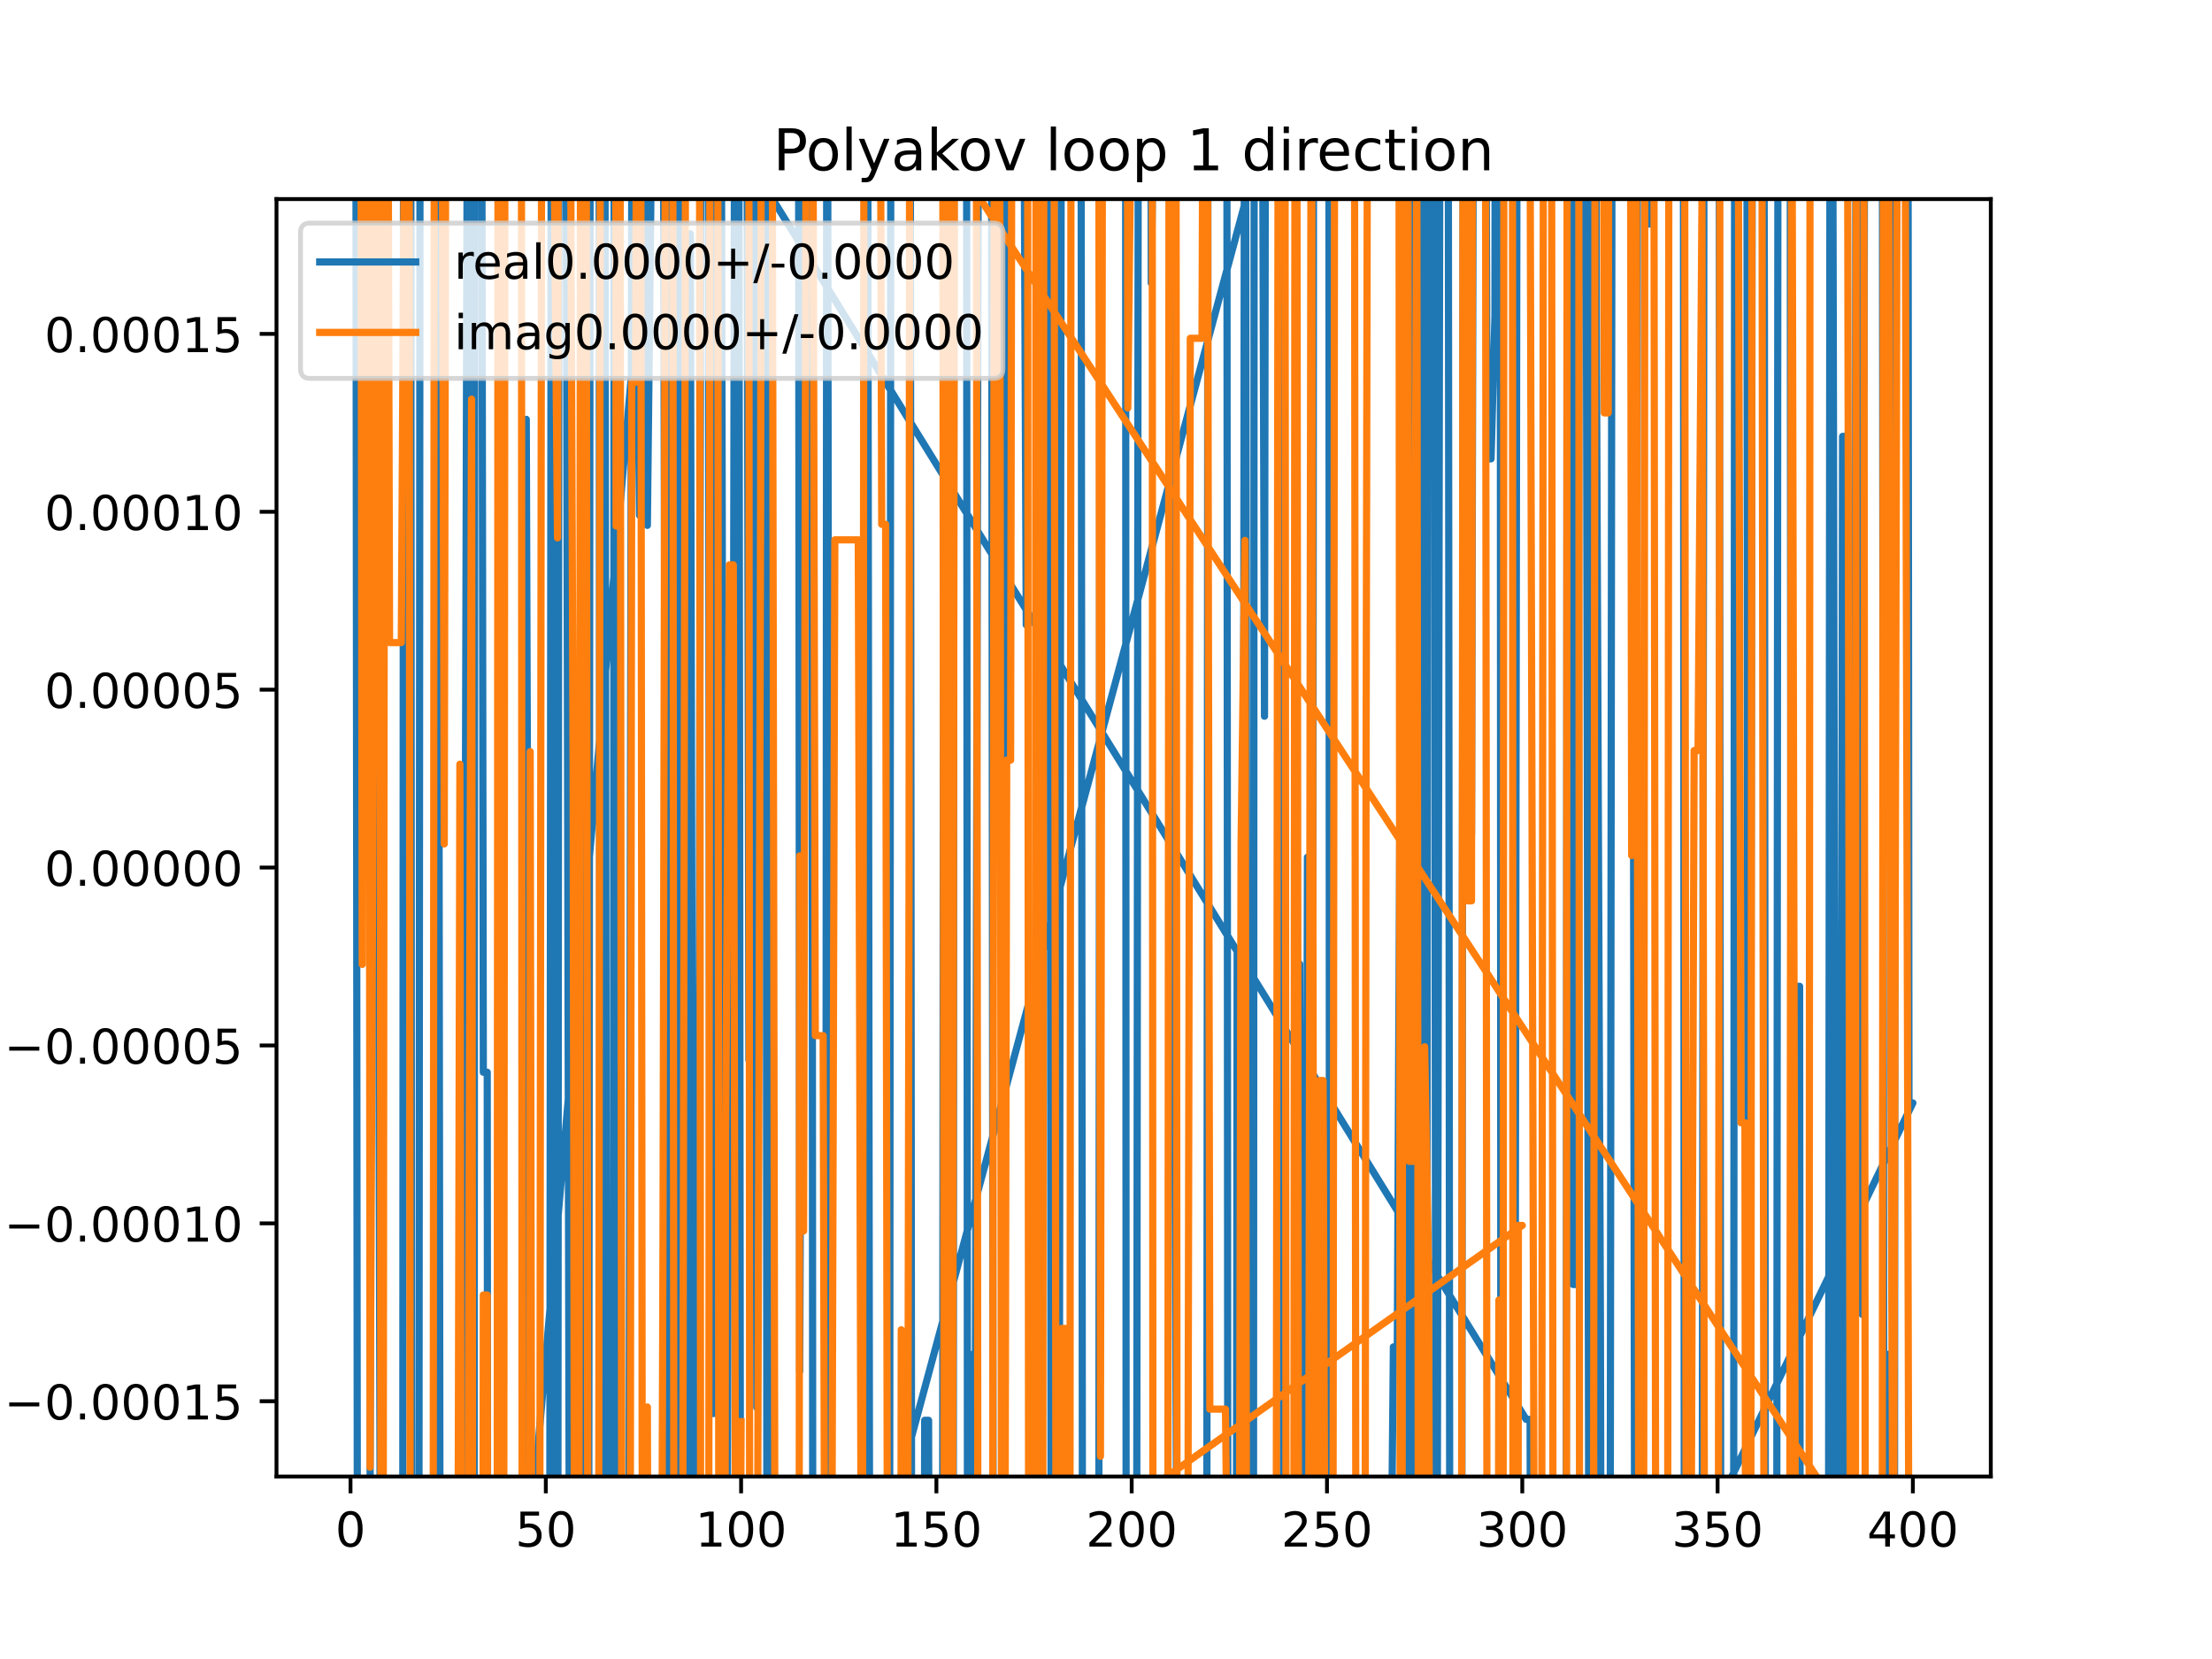 <?xml version="1.0" encoding="utf-8" standalone="no"?>
<!DOCTYPE svg PUBLIC "-//W3C//DTD SVG 1.1//EN"
  "http://www.w3.org/Graphics/SVG/1.1/DTD/svg11.dtd">
<!-- Created with matplotlib (https://matplotlib.org/) -->
<svg height="345.6pt" version="1.1" viewBox="0 0 460.8 345.6" width="460.8pt" xmlns="http://www.w3.org/2000/svg" xmlns:xlink="http://www.w3.org/1999/xlink">
 <defs>
  <style type="text/css">
*{stroke-linecap:butt;stroke-linejoin:round;}
  </style>
 </defs>
 <g id="figure_1">
  <g id="patch_1">
   <path d="M 0 345.6 
L 460.8 345.6 
L 460.8 0 
L 0 0 
z
" style="fill:#ffffff;"/>
  </g>
  <g id="axes_1">
   <g id="patch_2">
    <path d="M 57.6 307.584 
L 414.72 307.584 
L 414.72 41.472 
L 57.6 41.472 
z
" style="fill:#ffffff;"/>
   </g>
   <g id="matplotlib.axis_1">
    <g id="xtick_1">
     <g id="line2d_1">
      <defs>
       <path d="M 0 0 
L 0 3.5 
" id="m3df0e4774a" style="stroke:#000000;stroke-width:0.8;"/>
      </defs>
      <g>
       <use style="stroke:#000000;stroke-width:0.8;" x="73.019" xlink:href="#m3df0e4774a" y="307.584"/>
      </g>
     </g>
     <g id="text_1">
      <!-- 0 -->
      <defs>
       <path d="M 31.781 66.406 
Q 24.172 66.406 20.328 58.906 
Q 16.5 51.422 16.5 36.375 
Q 16.5 21.391 20.328 13.891 
Q 24.172 6.391 31.781 6.391 
Q 39.453 6.391 43.281 13.891 
Q 47.125 21.391 47.125 36.375 
Q 47.125 51.422 43.281 58.906 
Q 39.453 66.406 31.781 66.406 
z
M 31.781 74.219 
Q 44.047 74.219 50.516 64.516 
Q 56.984 54.828 56.984 36.375 
Q 56.984 17.969 50.516 8.266 
Q 44.047 -1.422 31.781 -1.422 
Q 19.531 -1.422 13.062 8.266 
Q 6.594 17.969 6.594 36.375 
Q 6.594 54.828 13.062 64.516 
Q 19.531 74.219 31.781 74.219 
z
" id="DejaVuSans-48"/>
      </defs>
      <g transform="translate(69.838 322.182)scale(0.1 -0.1)">
       <use xlink:href="#DejaVuSans-48"/>
      </g>
     </g>
    </g>
    <g id="xtick_2">
     <g id="line2d_2">
      <g>
       <use style="stroke:#000000;stroke-width:0.8;" x="113.703" xlink:href="#m3df0e4774a" y="307.584"/>
      </g>
     </g>
     <g id="text_2">
      <!-- 50 -->
      <defs>
       <path d="M 10.797 72.906 
L 49.516 72.906 
L 49.516 64.594 
L 19.828 64.594 
L 19.828 46.734 
Q 21.969 47.469 24.109 47.828 
Q 26.266 48.188 28.422 48.188 
Q 40.625 48.188 47.75 41.5 
Q 54.891 34.812 54.891 23.391 
Q 54.891 11.625 47.562 5.094 
Q 40.234 -1.422 26.906 -1.422 
Q 22.312 -1.422 17.547 -0.641 
Q 12.797 0.141 7.719 1.703 
L 7.719 11.625 
Q 12.109 9.234 16.797 8.062 
Q 21.484 6.891 26.703 6.891 
Q 35.156 6.891 40.078 11.328 
Q 45.016 15.766 45.016 23.391 
Q 45.016 31 40.078 35.438 
Q 35.156 39.891 26.703 39.891 
Q 22.75 39.891 18.812 39.016 
Q 14.891 38.141 10.797 36.281 
z
" id="DejaVuSans-53"/>
      </defs>
      <g transform="translate(107.34 322.182)scale(0.1 -0.1)">
       <use xlink:href="#DejaVuSans-53"/>
       <use x="63.623" xlink:href="#DejaVuSans-48"/>
      </g>
     </g>
    </g>
    <g id="xtick_3">
     <g id="line2d_3">
      <g>
       <use style="stroke:#000000;stroke-width:0.8;" x="154.386" xlink:href="#m3df0e4774a" y="307.584"/>
      </g>
     </g>
     <g id="text_3">
      <!-- 100 -->
      <defs>
       <path d="M 12.406 8.297 
L 28.516 8.297 
L 28.516 63.922 
L 10.984 60.406 
L 10.984 69.391 
L 28.422 72.906 
L 38.281 72.906 
L 38.281 8.297 
L 54.391 8.297 
L 54.391 0 
L 12.406 0 
z
" id="DejaVuSans-49"/>
      </defs>
      <g transform="translate(144.842 322.182)scale(0.1 -0.1)">
       <use xlink:href="#DejaVuSans-49"/>
       <use x="63.623" xlink:href="#DejaVuSans-48"/>
       <use x="127.246" xlink:href="#DejaVuSans-48"/>
      </g>
     </g>
    </g>
    <g id="xtick_4">
     <g id="line2d_4">
      <g>
       <use style="stroke:#000000;stroke-width:0.8;" x="195.07" xlink:href="#m3df0e4774a" y="307.584"/>
      </g>
     </g>
     <g id="text_4">
      <!-- 150 -->
      <g transform="translate(185.526 322.182)scale(0.1 -0.1)">
       <use xlink:href="#DejaVuSans-49"/>
       <use x="63.623" xlink:href="#DejaVuSans-53"/>
       <use x="127.246" xlink:href="#DejaVuSans-48"/>
      </g>
     </g>
    </g>
    <g id="xtick_5">
     <g id="line2d_5">
      <g>
       <use style="stroke:#000000;stroke-width:0.8;" x="235.753" xlink:href="#m3df0e4774a" y="307.584"/>
      </g>
     </g>
     <g id="text_5">
      <!-- 200 -->
      <defs>
       <path d="M 19.188 8.297 
L 53.609 8.297 
L 53.609 0 
L 7.328 0 
L 7.328 8.297 
Q 12.938 14.109 22.625 23.891 
Q 32.328 33.688 34.812 36.531 
Q 39.547 41.844 41.422 45.531 
Q 43.312 49.219 43.312 52.781 
Q 43.312 58.594 39.234 62.25 
Q 35.156 65.922 28.609 65.922 
Q 23.969 65.922 18.812 64.312 
Q 13.672 62.703 7.812 59.422 
L 7.812 69.391 
Q 13.766 71.781 18.938 73 
Q 24.125 74.219 28.422 74.219 
Q 39.75 74.219 46.484 68.547 
Q 53.219 62.891 53.219 53.422 
Q 53.219 48.922 51.531 44.891 
Q 49.859 40.875 45.406 35.406 
Q 44.188 33.984 37.641 27.219 
Q 31.109 20.453 19.188 8.297 
z
" id="DejaVuSans-50"/>
      </defs>
      <g transform="translate(226.209 322.182)scale(0.1 -0.1)">
       <use xlink:href="#DejaVuSans-50"/>
       <use x="63.623" xlink:href="#DejaVuSans-48"/>
       <use x="127.246" xlink:href="#DejaVuSans-48"/>
      </g>
     </g>
    </g>
    <g id="xtick_6">
     <g id="line2d_6">
      <g>
       <use style="stroke:#000000;stroke-width:0.8;" x="276.437" xlink:href="#m3df0e4774a" y="307.584"/>
      </g>
     </g>
     <g id="text_6">
      <!-- 250 -->
      <g transform="translate(266.893 322.182)scale(0.1 -0.1)">
       <use xlink:href="#DejaVuSans-50"/>
       <use x="63.623" xlink:href="#DejaVuSans-53"/>
       <use x="127.246" xlink:href="#DejaVuSans-48"/>
      </g>
     </g>
    </g>
    <g id="xtick_7">
     <g id="line2d_7">
      <g>
       <use style="stroke:#000000;stroke-width:0.8;" x="317.12" xlink:href="#m3df0e4774a" y="307.584"/>
      </g>
     </g>
     <g id="text_7">
      <!-- 300 -->
      <defs>
       <path d="M 40.578 39.312 
Q 47.656 37.797 51.625 33 
Q 55.609 28.219 55.609 21.188 
Q 55.609 10.406 48.188 4.484 
Q 40.766 -1.422 27.094 -1.422 
Q 22.516 -1.422 17.656 -0.516 
Q 12.797 0.391 7.625 2.203 
L 7.625 11.719 
Q 11.719 9.328 16.594 8.109 
Q 21.484 6.891 26.812 6.891 
Q 36.078 6.891 40.938 10.547 
Q 45.797 14.203 45.797 21.188 
Q 45.797 27.641 41.281 31.266 
Q 36.766 34.906 28.719 34.906 
L 20.219 34.906 
L 20.219 43.016 
L 29.109 43.016 
Q 36.375 43.016 40.234 45.922 
Q 44.094 48.828 44.094 54.297 
Q 44.094 59.906 40.109 62.906 
Q 36.141 65.922 28.719 65.922 
Q 24.656 65.922 20.016 65.031 
Q 15.375 64.156 9.812 62.312 
L 9.812 71.094 
Q 15.438 72.656 20.344 73.438 
Q 25.25 74.219 29.594 74.219 
Q 40.828 74.219 47.359 69.109 
Q 53.906 64.016 53.906 55.328 
Q 53.906 49.266 50.438 45.094 
Q 46.969 40.922 40.578 39.312 
z
" id="DejaVuSans-51"/>
      </defs>
      <g transform="translate(307.576 322.182)scale(0.1 -0.1)">
       <use xlink:href="#DejaVuSans-51"/>
       <use x="63.623" xlink:href="#DejaVuSans-48"/>
       <use x="127.246" xlink:href="#DejaVuSans-48"/>
      </g>
     </g>
    </g>
    <g id="xtick_8">
     <g id="line2d_8">
      <g>
       <use style="stroke:#000000;stroke-width:0.8;" x="357.804" xlink:href="#m3df0e4774a" y="307.584"/>
      </g>
     </g>
     <g id="text_8">
      <!-- 350 -->
      <g transform="translate(348.26 322.182)scale(0.1 -0.1)">
       <use xlink:href="#DejaVuSans-51"/>
       <use x="63.623" xlink:href="#DejaVuSans-53"/>
       <use x="127.246" xlink:href="#DejaVuSans-48"/>
      </g>
     </g>
    </g>
    <g id="xtick_9">
     <g id="line2d_9">
      <g>
       <use style="stroke:#000000;stroke-width:0.8;" x="398.487" xlink:href="#m3df0e4774a" y="307.584"/>
      </g>
     </g>
     <g id="text_9">
      <!-- 400 -->
      <defs>
       <path d="M 37.797 64.312 
L 12.891 25.391 
L 37.797 25.391 
z
M 35.203 72.906 
L 47.609 72.906 
L 47.609 25.391 
L 58.016 25.391 
L 58.016 17.188 
L 47.609 17.188 
L 47.609 0 
L 37.797 0 
L 37.797 17.188 
L 4.891 17.188 
L 4.891 26.703 
z
" id="DejaVuSans-52"/>
      </defs>
      <g transform="translate(388.944 322.182)scale(0.1 -0.1)">
       <use xlink:href="#DejaVuSans-52"/>
       <use x="63.623" xlink:href="#DejaVuSans-48"/>
       <use x="127.246" xlink:href="#DejaVuSans-48"/>
      </g>
     </g>
    </g>
   </g>
   <g id="matplotlib.axis_2">
    <g id="ytick_1">
     <g id="line2d_10">
      <defs>
       <path d="M 0 0 
L -3.5 0 
" id="m191125cda5" style="stroke:#000000;stroke-width:0.8;"/>
      </defs>
      <g>
       <use style="stroke:#000000;stroke-width:0.8;" x="57.6" xlink:href="#m191125cda5" y="291.902"/>
      </g>
     </g>
     <g id="text_10">
      <!-- −0.00015 -->
      <defs>
       <path d="M 10.594 35.5 
L 73.188 35.5 
L 73.188 27.203 
L 10.594 27.203 
z
" id="DejaVuSans-8722"/>
       <path d="M 10.688 12.406 
L 21 12.406 
L 21 0 
L 10.688 0 
z
" id="DejaVuSans-46"/>
      </defs>
      <g transform="translate(0.867 295.701)scale(0.1 -0.1)">
       <use xlink:href="#DejaVuSans-8722"/>
       <use x="83.789" xlink:href="#DejaVuSans-48"/>
       <use x="147.412" xlink:href="#DejaVuSans-46"/>
       <use x="179.199" xlink:href="#DejaVuSans-48"/>
       <use x="242.822" xlink:href="#DejaVuSans-48"/>
       <use x="306.445" xlink:href="#DejaVuSans-48"/>
       <use x="370.068" xlink:href="#DejaVuSans-49"/>
       <use x="433.691" xlink:href="#DejaVuSans-53"/>
      </g>
     </g>
    </g>
    <g id="ytick_2">
     <g id="line2d_11">
      <g>
       <use style="stroke:#000000;stroke-width:0.8;" x="57.6" xlink:href="#m191125cda5" y="254.845"/>
      </g>
     </g>
     <g id="text_11">
      <!-- −0.00010 -->
      <g transform="translate(0.867 258.644)scale(0.1 -0.1)">
       <use xlink:href="#DejaVuSans-8722"/>
       <use x="83.789" xlink:href="#DejaVuSans-48"/>
       <use x="147.412" xlink:href="#DejaVuSans-46"/>
       <use x="179.199" xlink:href="#DejaVuSans-48"/>
       <use x="242.822" xlink:href="#DejaVuSans-48"/>
       <use x="306.445" xlink:href="#DejaVuSans-48"/>
       <use x="370.068" xlink:href="#DejaVuSans-49"/>
       <use x="433.691" xlink:href="#DejaVuSans-48"/>
      </g>
     </g>
    </g>
    <g id="ytick_3">
     <g id="line2d_12">
      <g>
       <use style="stroke:#000000;stroke-width:0.8;" x="57.6" xlink:href="#m191125cda5" y="217.787"/>
      </g>
     </g>
     <g id="text_12">
      <!-- −0.00005 -->
      <g transform="translate(0.867 221.586)scale(0.1 -0.1)">
       <use xlink:href="#DejaVuSans-8722"/>
       <use x="83.789" xlink:href="#DejaVuSans-48"/>
       <use x="147.412" xlink:href="#DejaVuSans-46"/>
       <use x="179.199" xlink:href="#DejaVuSans-48"/>
       <use x="242.822" xlink:href="#DejaVuSans-48"/>
       <use x="306.445" xlink:href="#DejaVuSans-48"/>
       <use x="370.068" xlink:href="#DejaVuSans-48"/>
       <use x="433.691" xlink:href="#DejaVuSans-53"/>
      </g>
     </g>
    </g>
    <g id="ytick_4">
     <g id="line2d_13">
      <g>
       <use style="stroke:#000000;stroke-width:0.8;" x="57.6" xlink:href="#m191125cda5" y="180.729"/>
      </g>
     </g>
     <g id="text_13">
      <!-- 0.00000 -->
      <g transform="translate(9.247 184.529)scale(0.1 -0.1)">
       <use xlink:href="#DejaVuSans-48"/>
       <use x="63.623" xlink:href="#DejaVuSans-46"/>
       <use x="95.41" xlink:href="#DejaVuSans-48"/>
       <use x="159.033" xlink:href="#DejaVuSans-48"/>
       <use x="222.656" xlink:href="#DejaVuSans-48"/>
       <use x="286.279" xlink:href="#DejaVuSans-48"/>
       <use x="349.902" xlink:href="#DejaVuSans-48"/>
      </g>
     </g>
    </g>
    <g id="ytick_5">
     <g id="line2d_14">
      <g>
       <use style="stroke:#000000;stroke-width:0.8;" x="57.6" xlink:href="#m191125cda5" y="143.672"/>
      </g>
     </g>
     <g id="text_14">
      <!-- 0.00005 -->
      <g transform="translate(9.247 147.471)scale(0.1 -0.1)">
       <use xlink:href="#DejaVuSans-48"/>
       <use x="63.623" xlink:href="#DejaVuSans-46"/>
       <use x="95.41" xlink:href="#DejaVuSans-48"/>
       <use x="159.033" xlink:href="#DejaVuSans-48"/>
       <use x="222.656" xlink:href="#DejaVuSans-48"/>
       <use x="286.279" xlink:href="#DejaVuSans-48"/>
       <use x="349.902" xlink:href="#DejaVuSans-53"/>
      </g>
     </g>
    </g>
    <g id="ytick_6">
     <g id="line2d_15">
      <g>
       <use style="stroke:#000000;stroke-width:0.8;" x="57.6" xlink:href="#m191125cda5" y="106.614"/>
      </g>
     </g>
     <g id="text_15">
      <!-- 0.00010 -->
      <g transform="translate(9.247 110.414)scale(0.1 -0.1)">
       <use xlink:href="#DejaVuSans-48"/>
       <use x="63.623" xlink:href="#DejaVuSans-46"/>
       <use x="95.41" xlink:href="#DejaVuSans-48"/>
       <use x="159.033" xlink:href="#DejaVuSans-48"/>
       <use x="222.656" xlink:href="#DejaVuSans-48"/>
       <use x="286.279" xlink:href="#DejaVuSans-49"/>
       <use x="349.902" xlink:href="#DejaVuSans-48"/>
      </g>
     </g>
    </g>
    <g id="ytick_7">
     <g id="line2d_16">
      <g>
       <use style="stroke:#000000;stroke-width:0.8;" x="57.6" xlink:href="#m191125cda5" y="69.557"/>
      </g>
     </g>
     <g id="text_16">
      <!-- 0.00015 -->
      <g transform="translate(9.247 73.356)scale(0.1 -0.1)">
       <use xlink:href="#DejaVuSans-48"/>
       <use x="63.623" xlink:href="#DejaVuSans-46"/>
       <use x="95.41" xlink:href="#DejaVuSans-48"/>
       <use x="159.033" xlink:href="#DejaVuSans-48"/>
       <use x="222.656" xlink:href="#DejaVuSans-48"/>
       <use x="286.279" xlink:href="#DejaVuSans-49"/>
       <use x="349.902" xlink:href="#DejaVuSans-53"/>
      </g>
     </g>
    </g>
   </g>
   <g id="line2d_17">
    <path clip-path="url(#p076d72e999)" d="M 74.121 -1 
L 74.465 346.6 
M 76.913 346.6 
L 77.087 318.573 
L 77.601 -1 
M 78.397 -1 
L 79.267 346.6 
M 83.893 346.6 
L 84.072 -1 
M 85.568 -1 
L 85.751 346.6 
M 87.259 346.6 
L 87.517 -1 
M 91.252 -1 
L 91.683 346.6 
M 108.13 346.6 
L 138.438 -1 
M 155.578 -1 
L 156.013 220.817 
L 156.372 -1 
M 157.226 -1 
L 157.641 293.2 
L 158.559 -1 
M 159.532 -1 
L 159.767 346.6 
M 160.462 346.6 
L 160.745 -1 
M 166.341 -1 
L 166.591 285.665 
L 167.736 -1 
M 169.097 -1 
L 169.32 346.6 
M 172.007 346.6 
L 172.235 -1 
M 172.39 -1 
L 172.837 346.6 
M 179.734 346.6 
L 180.131 -1 
M 180.743 -1 
L 181.175 346.6 
M 185.315 346.6 
L 185.59 -1 
M 189.622 -1 
L 189.918 346.6 
M 192.531 346.6 
L 192.629 295.875 
L 193.442 295.875 
L 193.565 346.6 
M 196.345 346.6 
L 196.649 -1 
M 196.763 -1 
L 197.175 346.6 
M 198.576 346.6 
L 198.753 -1 
M 201.347 -1 
L 201.552 346.6 
M 201.916 346.6 
L 202.393 282.17 
L 203.206 282.17 
L 203.862 -1 
M 206.535 -1 
L 206.912 346.6 
M 209.237 346.6 
L 209.656 -1 
M 213.227 -1 
L 213.784 130.172 
L 213.9 -1 
M 218.656 -1 
L 218.983 346.6 
M 220.618 346.6 
L 221.107 -0.668 
L 221.921 -0.668 
L 222.734 11.633 
L 223.025 -1 
M 225.196 -1 
L 225.508 346.6 
M 228.886 346.6 
L 229.182 -1 
M 234.485 -1 
L 234.598 346.6 
M 236.774 346.6 
L 237.141 -1 
M 239.745 -1 
L 239.822 58.967 
L 240.625 -1 
M 243.562 -1 
L 243.89 223.227 
L 244.704 223.227 
L 245.228 346.6 
M 251.387 346.6 
L 251.655 -1 
M 255.572 -1 
L 255.782 346.6 
M 257.541 346.6 
L 257.722 198.22 
L 258.006 346.6 
M 258.853 346.6 
L 259.251 -1 
M 259.458 -1 
L 259.897 346.6 
M 261.117 346.6 
L 261.273 -1 
M 262.947 -1 
L 263.418 149.209 
L 263.635 -1 
M 267.158 -1 
L 267.34 346.6 
M 270.245 346.6 
L 270.741 200.807 
L 271.132 346.6 
M 271.949 346.6 
L 272.368 178.574 
L 272.698 346.6 
M 273.377 346.6 
L 273.652 -1 
M 276.826 -1 
L 276.978 346.6 
M 289.65 346.6 
L 290.269 280.587 
L 291.083 280.587 
L 291.896 111.718 
L 292.019 -1 
M 293.14 -1 
L 293.374 346.6 
M 294.512 346.6 
L 294.787 -1 
M 296.224 -1 
L 296.4 346.6 
M 297.219 346.6 
L 297.422 -1 
M 298.757 -1 
L 299.131 346.6 
M 299.368 346.6 
L 299.99 -1 
M 301.684 -1 
L 302.028 346.6 
M 304.51 346.6 
L 304.826 -1 
M 305.209 -1 
L 305.729 173.739 
L 306.543 173.739 
L 306.962 -1 
M 309.496 -1 
L 309.797 95.586 
L 310.611 95.586 
L 311.425 65.669 
L 311.495 -1 
M 312.527 -1 
L 312.67 346.6 
M 315.546 346.6 
L 316.056 -1 
M 271.055 -1 
L 177.113 346.6 
M 96.351 346.6 
L 96.616 292.642 
L 97.404 -1 
M 97.434 -1 
L 97.618 346.6 
M 98.765 346.6 
L 98.919 -1 
M 100.343 -1 
L 100.684 223.365 
L 101.498 223.365 
L 101.591 346.6 
M 103.684 346.6 
L 103.888 -1 
M 134.721 -1 
L 317.934 295.686 
L 318.748 295.686 
L 318.854 346.6 
M 326.254 346.6 
L 326.487 -1 
M 327.444 -1 
L 327.698 267.58 
L 328.512 267.58 
L 329.082 -1 
M 330.355 -1 
L 330.953 314.958 
L 331.403 -1 
M 332.39 -1 
L 332.58 76.517 
L 333.394 274.4 
L 333.546 346.6 
M 335.409 346.6 
L 335.835 2.141 
L 339.089 2.141 
L 339.113 -1 
M 340.051 -1 
L 340.546 346.6 
M 340.823 346.6 
L 341.132 -1 
M 343.08 -1 
L 343.158 46.675 
L 343.971 46.675 
L 344.141 -1 
M 350.675 -1 
L 350.882 346.6 
M 354.574 346.6 
L 355.005 -1 
M 358.114 -1 
L 358.49 346.6 
M 361.139 346.6 
L 361.375 -1 
M 363.896 -1 
L 364.185 346.6 
M 364.545 346.6 
L 365.068 -1 
M 367.432 -1 
L 367.568 70.264 
L 367.771 346.6 
M 370.117 346.6 
L 370.396 -1 
M 372.91 -1 
L 373.212 346.6 
M 373.505 346.6 
L 374.077 205.463 
L 374.891 205.463 
L 375.028 346.6 
M 380.897 346.6 
L 381.24 -1 
M 381.754 -1 
L 382.499 346.6 
M 383.431 346.6 
L 383.841 90.907 
L 384.655 90.907 
L 384.831 346.6 
M 386.339 346.6 
L 386.637 -1 
M 387.634 -1 
L 387.91 273.796 
L 388.477 -1 
M 392.107 -1 
L 392.483 346.6 
M 393.455 346.6 
L 393.605 282.06 
L 393.724 346.6 
M 394.645 346.6 
L 394.853 -1 
M 397.457 -1 
L 397.674 229.765 
L 398.487 229.765 
L 341.846 346.6 
M 109.141 346.6 
L 109.634 87.359 
L 110.448 341.188 
L 111.262 303.013 
L 111.31 346.6 
M 114.446 346.6 
L 114.516 336.133 
L 114.85 -1 
M 115.761 -1 
L 116.07 346.6 
M 116.203 346.6 
L 116.456 -1 
M 117.884 -1 
L 118.585 321.908 
L 119.398 228.783 
L 120.212 203.323 
L 120.325 346.6 
M 121.39 346.6 
L 121.532 -1 
M 122.409 -1 
L 122.653 320.541 
L 122.961 -1 
M 124.793 -1 
L 125.028 346.6 
M 125.247 346.6 
L 125.792 -1 
M 125.995 -1 
L 126.408 346.6 
M 127.74 346.6 
L 127.953 -1 
M 128.833 -1 
L 129.094 346.6 
M 130.964 346.6 
L 131.603 39.007 
L 132.417 39.007 
L 133.231 107.35 
L 133.489 -1 
M 134.596 -1 
L 134.858 109.443 
L 136.042 -1 
M 138.161 -1 
L 138.926 340.242 
L 139.12 -1 
M 140.275 -1 
L 140.445 346.6 
M 140.762 346.6 
L 141.089 -1 
M 141.556 -1 
L 141.776 346.6 
M 143.429 346.6 
L 143.808 48.717 
L 144.474 346.6 
M 145.254 346.6 
L 145.436 327.573 
L 146.064 -1 
M 147.527 -1 
L 147.877 294.46 
L 148.69 294.46 
L 149.095 -1 
M 150.219 -1 
L 150.318 40.48 
L 150.927 346.6 
M 151.424 346.6 
L 151.945 163.784 
L 152.759 163.784 
L 153.058 -1 
M 153.89 -1 
L 154.278 346.6 
L 154.278 346.6 
" style="fill:none;stroke:#1f77b4;stroke-linecap:square;stroke-width:1.5;"/>
   </g>
   <g id="line2d_18">
    <path clip-path="url(#p076d72e999)" d="M 75.173 -1 
L 75.46 200.905 
L 75.656 -1 
M 76.822 -1 
L 77.087 305.652 
L 77.901 124.578 
L 78.027 -1 
M 79.143 -1 
L 79.361 346.6 
M 79.807 346.6 
L 80.167 -1 
M 80.795 -1 
L 81.156 133.86 
L 83.597 133.86 
L 84.391 -1 
M 85.226 -1 
L 85.452 346.6 
M 90.228 346.6 
L 90.479 -1 
M 92.076 -1 
L 92.547 175.802 
L 92.899 -1 
M 155.966 -1 
L 156.013 27.378 
L 156.171 346.6 
M 157.753 346.6 
L 158.454 103.667 
L 158.607 -1 
M 160.63 -1 
L 160.895 30.201 
L 161.462 346.6 
M 166.473 346.6 
L 166.591 178.296 
L 167.405 256.431 
L 167.976 -1 
M 169.305 -1 
L 169.846 215.74 
L 171.473 215.74 
L 171.818 346.6 
M 173.245 346.6 
L 173.914 112.462 
L 178.796 112.462 
L 179.444 346.6 
M 179.666 346.6 
L 179.992 -1 
M 183.368 -1 
L 183.678 109.222 
L 184.492 109.222 
L 184.88 346.6 
M 187.645 346.6 
L 187.747 277.01 
L 187.919 346.6 
M 189.056 346.6 
L 189.374 180.808 
L 189.499 -1 
M 192.576 -1 
L 192.629 34.622 
L 193.442 34.622 
L 193.47 -1 
M 196.38 -1 
L 196.697 339.842 
L 197.354 -1 
M 197.639 -1 
L 198.189 346.6 
M 198.428 346.6 
L 198.853 -1 
M 203.372 -1 
L 203.734 346.6 
M 206.763 346.6 
L 207.148 -1 
M 208.23 -1 
L 208.658 346.6 
M 209.319 346.6 
L 209.716 158.351 
L 210.529 158.351 
L 210.818 -1 
M 214.066 -1 
L 214.29 346.6 
M 215.591 346.6 
L 215.844 -1 
M 216.595 -1 
L 216.84 346.6 
M 217.227 346.6 
L 217.46 -1 
M 218.651 -1 
L 218.666 10.15 
L 218.807 -1 
M 219.551 -1 
L 220.014 346.6 
M 220.903 346.6 
L 221.107 276.743 
L 221.921 276.743 
L 222.128 346.6 
M 222.879 346.6 
L 223.124 -1 
M 228.875 -1 
L 229.244 303.373 
L 229.696 -1 
M 234.852 -1 
L 234.939 84.984 
L 235.753 11.626 
L 236.567 11.626 
L 236.646 -1 
M 240.019 -1 
L 240.182 346.6 
M 243.266 346.6 
L 243.558 -1 
M 244.974 -1 
L 245.213 346.6 
M 247.422 346.6 
L 247.958 70.471 
L 250.399 70.471 
L 250.639 -1 
M 251.512 -1 
L 252.027 293.545 
L 255.281 293.545 
L 255.894 346.6 
M 258.157 346.6 
L 258.536 175.969 
L 259.35 112.578 
L 259.695 346.6 
M 265.027 346.6 
L 265.045 329.36 
L 265.859 329.36 
L 266.284 -1 
M 267.681 -1 
L 267.919 346.6 
M 269.521 346.6 
L 269.777 -1 
M 270.146 -1 
L 270.515 346.6 
M 272.601 346.6 
L 273.15 -1 
M 273.214 -1 
L 273.751 346.6 
M 274.456 346.6 
L 274.809 225.09 
L 275.623 225.09 
L 276.05 346.6 
M 277.669 346.6 
L 278.044 -1 
M 282.149 -1 
L 282.459 346.6 
M 284.368 346.6 
L 284.573 163.409 
L 284.898 -1 
M 291.418 -1 
L 291.695 346.6 
M 292.072 346.6 
L 292.314 -1 
M 293.28 -1 
L 293.524 241.923 
L 294.337 241.923 
L 295.151 27.443 
L 295.485 346.6 
M 296.601 346.6 
L 296.778 218.065 
L 297.592 263.602 
L 297.841 346.6 
M 299.136 346.6 
L 299.219 325.232 
L 299.24 346.6 
M 304.453 346.6 
L 304.812 -1 
M 305.197 -1 
L 305.729 187.666 
L 306.543 187.666 
L 306.782 -1 
M 309.436 -1 
L 309.784 346.6 
M 312.122 346.6 
L 312.238 270.831 
L 312.562 346.6 
M 313.113 346.6 
L 313.297 -1 
M 315.065 -1 
L 315.19 346.6 
M 316.227 346.6 
L 316.307 255.275 
L 317.12 255.275 
L 187.855 346.6 
M 95.377 346.6 
L 95.802 159.192 
L 96.071 346.6 
M 97.423 346.6 
L 97.429 343.894 
L 98.243 83.153 
L 98.472 346.6 
M 100.6 346.6 
L 100.684 269.769 
L 101.498 269.769 
L 101.57 346.6 
M 103.566 346.6 
L 103.76 -1 
M 104.228 -1 
L 104.544 346.6 
M 104.932 346.6 
L 105.203 -1 
M 305.038 -1 
L 317.934 29.048 
L 318.748 29.048 
L 319.561 314.249 
L 321.189 314.249 
L 321.539 -1 
M 323.207 -1 
L 323.533 346.6 
M 326.3 346.6 
L 326.469 -1 
M 328.883 -1 
L 329.053 346.6 
M 331.943 346.6 
L 332.305 -1 
M 333.975 -1 
L 334.207 86.016 
L 335.021 86.016 
L 335.178 -1 
M 339.634 -1 
L 339.903 178.222 
L 340.533 -1 
M 340.81 -1 
L 341.433 346.6 
M 342.388 346.6 
L 342.668 -1 
M 344.513 -1 
L 344.928 346.6 
M 347.39 346.6 
L 347.672 -1 
M 350.925 -1 
L 351.265 346.6 
M 352.217 346.6 
L 352.922 156.343 
L 353.735 156.343 
L 354.549 41.945 
L 355.109 346.6 
M 357.949 346.6 
L 358.315 -1 
M 362.054 -1 
L 362.686 233.899 
L 363.499 233.899 
L 363.65 346.6 
M 364.714 346.6 
L 364.994 -1 
M 367.013 -1 
L 367.493 346.6 
M 372.809 346.6 
L 373.258 -1 
M 373.272 -1 
L 374.048 346.6 
M 376.849 346.6 
L 377.081 -1 
M 384.836 -1 
L 385.489 346.6 
M 386.51 346.6 
L 386.698 -1 
M 388.243 -1 
L 388.591 346.6 
M 392.086 346.6 
L 392.369 -1 
M 393.423 -1 
L 393.605 148.073 
L 394.401 346.6 
M 394.43 346.6 
L 395.233 15.505 
L 396.86 15.505 
L 397.674 338.261 
L 398.487 338.261 
L 176.437 -1 
M 108.616 -1 
L 108.774 346.6 
M 110.219 346.6 
L 110.448 156.579 
L 110.796 346.6 
M 112.425 346.6 
L 112.857 -1 
M 115.247 -1 
L 115.33 19.692 
L 116.144 112.052 
L 116.33 -1 
M 118.758 -1 
L 119.398 161.148 
L 119.693 346.6 
M 120.575 346.6 
L 120.961 -1 
M 122.1 -1 
L 122.461 346.6 
M 124.694 346.6 
L 125.078 -1 
M 128.262 -1 
L 128.349 109.587 
L 129.162 9.94 
L 129.538 346.6 
M 131.274 346.6 
L 131.603 79.636 
L 132.417 79.636 
L 132.633 -1 
M 133.463 -1 
L 133.823 346.6 
M 134.695 346.6 
L 134.858 293.102 
L 134.995 346.6 
M 137.821 346.6 
L 138.113 258.067 
L 138.659 -1 
M 140.146 -1 
L 140.387 346.6 
M 142.179 346.6 
L 142.181 344.992 
L 142.864 -1 
M 145.706 -1 
L 145.973 346.6 
M 147.637 346.6 
L 147.877 30.118 
L 148.69 30.118 
L 149.161 -1 
M 149.519 -1 
L 149.748 346.6 
M 151.042 346.6 
L 151.131 240.578 
L 151.945 117.667 
L 152.759 117.667 
L 153.266 346.6 
M 154.168 346.6 
L 154.386 296.149 
L 154.386 296.149 
" style="fill:none;stroke:#ff7f0e;stroke-linecap:square;stroke-width:1.5;"/>
   </g>
   <g id="patch_3">
    <path d="M 57.6 307.584 
L 57.6 41.472 
" style="fill:none;stroke:#000000;stroke-linecap:square;stroke-linejoin:miter;stroke-width:0.8;"/>
   </g>
   <g id="patch_4">
    <path d="M 414.72 307.584 
L 414.72 41.472 
" style="fill:none;stroke:#000000;stroke-linecap:square;stroke-linejoin:miter;stroke-width:0.8;"/>
   </g>
   <g id="patch_5">
    <path d="M 57.6 307.584 
L 414.72 307.584 
" style="fill:none;stroke:#000000;stroke-linecap:square;stroke-linejoin:miter;stroke-width:0.8;"/>
   </g>
   <g id="patch_6">
    <path d="M 57.6 41.472 
L 414.72 41.472 
" style="fill:none;stroke:#000000;stroke-linecap:square;stroke-linejoin:miter;stroke-width:0.8;"/>
   </g>
   <g id="text_17">
    <!-- Polyakov loop 1 direction -->
    <defs>
     <path d="M 19.672 64.797 
L 19.672 37.406 
L 32.078 37.406 
Q 38.969 37.406 42.719 40.969 
Q 46.484 44.531 46.484 51.125 
Q 46.484 57.672 42.719 61.234 
Q 38.969 64.797 32.078 64.797 
z
M 9.812 72.906 
L 32.078 72.906 
Q 44.344 72.906 50.609 67.359 
Q 56.891 61.812 56.891 51.125 
Q 56.891 40.328 50.609 34.812 
Q 44.344 29.297 32.078 29.297 
L 19.672 29.297 
L 19.672 0 
L 9.812 0 
z
" id="DejaVuSans-80"/>
     <path d="M 30.609 48.391 
Q 23.391 48.391 19.188 42.75 
Q 14.984 37.109 14.984 27.297 
Q 14.984 17.484 19.156 11.844 
Q 23.344 6.203 30.609 6.203 
Q 37.797 6.203 41.984 11.859 
Q 46.188 17.531 46.188 27.297 
Q 46.188 37.016 41.984 42.703 
Q 37.797 48.391 30.609 48.391 
z
M 30.609 56 
Q 42.328 56 49.016 48.375 
Q 55.719 40.766 55.719 27.297 
Q 55.719 13.875 49.016 6.219 
Q 42.328 -1.422 30.609 -1.422 
Q 18.844 -1.422 12.172 6.219 
Q 5.516 13.875 5.516 27.297 
Q 5.516 40.766 12.172 48.375 
Q 18.844 56 30.609 56 
z
" id="DejaVuSans-111"/>
     <path d="M 9.422 75.984 
L 18.406 75.984 
L 18.406 0 
L 9.422 0 
z
" id="DejaVuSans-108"/>
     <path d="M 32.172 -5.078 
Q 28.375 -14.844 24.75 -17.812 
Q 21.141 -20.797 15.094 -20.797 
L 7.906 -20.797 
L 7.906 -13.281 
L 13.188 -13.281 
Q 16.891 -13.281 18.938 -11.516 
Q 21 -9.766 23.484 -3.219 
L 25.094 0.875 
L 2.984 54.688 
L 12.5 54.688 
L 29.594 11.922 
L 46.688 54.688 
L 56.203 54.688 
z
" id="DejaVuSans-121"/>
     <path d="M 34.281 27.484 
Q 23.391 27.484 19.188 25 
Q 14.984 22.516 14.984 16.5 
Q 14.984 11.719 18.141 8.906 
Q 21.297 6.109 26.703 6.109 
Q 34.188 6.109 38.703 11.406 
Q 43.219 16.703 43.219 25.484 
L 43.219 27.484 
z
M 52.203 31.203 
L 52.203 0 
L 43.219 0 
L 43.219 8.297 
Q 40.141 3.328 35.547 0.953 
Q 30.953 -1.422 24.312 -1.422 
Q 15.922 -1.422 10.953 3.297 
Q 6 8.016 6 15.922 
Q 6 25.141 12.172 29.828 
Q 18.359 34.516 30.609 34.516 
L 43.219 34.516 
L 43.219 35.406 
Q 43.219 41.609 39.141 45 
Q 35.062 48.391 27.688 48.391 
Q 23 48.391 18.547 47.266 
Q 14.109 46.141 10.016 43.891 
L 10.016 52.203 
Q 14.938 54.109 19.578 55.047 
Q 24.219 56 28.609 56 
Q 40.484 56 46.344 49.844 
Q 52.203 43.703 52.203 31.203 
z
" id="DejaVuSans-97"/>
     <path d="M 9.078 75.984 
L 18.109 75.984 
L 18.109 31.109 
L 44.922 54.688 
L 56.391 54.688 
L 27.391 29.109 
L 57.625 0 
L 45.906 0 
L 18.109 26.703 
L 18.109 0 
L 9.078 0 
z
" id="DejaVuSans-107"/>
     <path d="M 2.984 54.688 
L 12.5 54.688 
L 29.594 8.797 
L 46.688 54.688 
L 56.203 54.688 
L 35.688 0 
L 23.484 0 
z
" id="DejaVuSans-118"/>
     <path id="DejaVuSans-32"/>
     <path d="M 18.109 8.203 
L 18.109 -20.797 
L 9.078 -20.797 
L 9.078 54.688 
L 18.109 54.688 
L 18.109 46.391 
Q 20.953 51.266 25.266 53.625 
Q 29.594 56 35.594 56 
Q 45.562 56 51.781 48.094 
Q 58.016 40.188 58.016 27.297 
Q 58.016 14.406 51.781 6.484 
Q 45.562 -1.422 35.594 -1.422 
Q 29.594 -1.422 25.266 0.953 
Q 20.953 3.328 18.109 8.203 
z
M 48.688 27.297 
Q 48.688 37.203 44.609 42.844 
Q 40.531 48.484 33.406 48.484 
Q 26.266 48.484 22.188 42.844 
Q 18.109 37.203 18.109 27.297 
Q 18.109 17.391 22.188 11.75 
Q 26.266 6.109 33.406 6.109 
Q 40.531 6.109 44.609 11.75 
Q 48.688 17.391 48.688 27.297 
z
" id="DejaVuSans-112"/>
     <path d="M 45.406 46.391 
L 45.406 75.984 
L 54.391 75.984 
L 54.391 0 
L 45.406 0 
L 45.406 8.203 
Q 42.578 3.328 38.25 0.953 
Q 33.938 -1.422 27.875 -1.422 
Q 17.969 -1.422 11.734 6.484 
Q 5.516 14.406 5.516 27.297 
Q 5.516 40.188 11.734 48.094 
Q 17.969 56 27.875 56 
Q 33.938 56 38.25 53.625 
Q 42.578 51.266 45.406 46.391 
z
M 14.797 27.297 
Q 14.797 17.391 18.875 11.75 
Q 22.953 6.109 30.078 6.109 
Q 37.203 6.109 41.297 11.75 
Q 45.406 17.391 45.406 27.297 
Q 45.406 37.203 41.297 42.844 
Q 37.203 48.484 30.078 48.484 
Q 22.953 48.484 18.875 42.844 
Q 14.797 37.203 14.797 27.297 
z
" id="DejaVuSans-100"/>
     <path d="M 9.422 54.688 
L 18.406 54.688 
L 18.406 0 
L 9.422 0 
z
M 9.422 75.984 
L 18.406 75.984 
L 18.406 64.594 
L 9.422 64.594 
z
" id="DejaVuSans-105"/>
     <path d="M 41.109 46.297 
Q 39.594 47.172 37.812 47.578 
Q 36.031 48 33.891 48 
Q 26.266 48 22.188 43.047 
Q 18.109 38.094 18.109 28.812 
L 18.109 0 
L 9.078 0 
L 9.078 54.688 
L 18.109 54.688 
L 18.109 46.188 
Q 20.953 51.172 25.484 53.578 
Q 30.031 56 36.531 56 
Q 37.453 56 38.578 55.875 
Q 39.703 55.766 41.062 55.516 
z
" id="DejaVuSans-114"/>
     <path d="M 56.203 29.594 
L 56.203 25.203 
L 14.891 25.203 
Q 15.484 15.922 20.484 11.062 
Q 25.484 6.203 34.422 6.203 
Q 39.594 6.203 44.453 7.469 
Q 49.312 8.734 54.109 11.281 
L 54.109 2.781 
Q 49.266 0.734 44.188 -0.344 
Q 39.109 -1.422 33.891 -1.422 
Q 20.797 -1.422 13.156 6.188 
Q 5.516 13.812 5.516 26.812 
Q 5.516 40.234 12.766 48.109 
Q 20.016 56 32.328 56 
Q 43.359 56 49.781 48.891 
Q 56.203 41.797 56.203 29.594 
z
M 47.219 32.234 
Q 47.125 39.594 43.094 43.984 
Q 39.062 48.391 32.422 48.391 
Q 24.906 48.391 20.391 44.141 
Q 15.875 39.891 15.188 32.172 
z
" id="DejaVuSans-101"/>
     <path d="M 48.781 52.594 
L 48.781 44.188 
Q 44.969 46.297 41.141 47.344 
Q 37.312 48.391 33.406 48.391 
Q 24.656 48.391 19.812 42.844 
Q 14.984 37.312 14.984 27.297 
Q 14.984 17.281 19.812 11.734 
Q 24.656 6.203 33.406 6.203 
Q 37.312 6.203 41.141 7.25 
Q 44.969 8.297 48.781 10.406 
L 48.781 2.094 
Q 45.016 0.344 40.984 -0.531 
Q 36.969 -1.422 32.422 -1.422 
Q 20.062 -1.422 12.781 6.344 
Q 5.516 14.109 5.516 27.297 
Q 5.516 40.672 12.859 48.328 
Q 20.219 56 33.016 56 
Q 37.156 56 41.109 55.141 
Q 45.062 54.297 48.781 52.594 
z
" id="DejaVuSans-99"/>
     <path d="M 18.312 70.219 
L 18.312 54.688 
L 36.812 54.688 
L 36.812 47.703 
L 18.312 47.703 
L 18.312 18.016 
Q 18.312 11.328 20.141 9.422 
Q 21.969 7.516 27.594 7.516 
L 36.812 7.516 
L 36.812 0 
L 27.594 0 
Q 17.188 0 13.234 3.875 
Q 9.281 7.766 9.281 18.016 
L 9.281 47.703 
L 2.688 47.703 
L 2.688 54.688 
L 9.281 54.688 
L 9.281 70.219 
z
" id="DejaVuSans-116"/>
     <path d="M 54.891 33.016 
L 54.891 0 
L 45.906 0 
L 45.906 32.719 
Q 45.906 40.484 42.875 44.328 
Q 39.844 48.188 33.797 48.188 
Q 26.516 48.188 22.312 43.547 
Q 18.109 38.922 18.109 30.906 
L 18.109 0 
L 9.078 0 
L 9.078 54.688 
L 18.109 54.688 
L 18.109 46.188 
Q 21.344 51.125 25.703 53.562 
Q 30.078 56 35.797 56 
Q 45.219 56 50.047 50.172 
Q 54.891 44.344 54.891 33.016 
z
" id="DejaVuSans-110"/>
    </defs>
    <g transform="translate(161.066 35.472)scale(0.12 -0.12)">
     <use xlink:href="#DejaVuSans-80"/>
     <use x="56.678" xlink:href="#DejaVuSans-111"/>
     <use x="117.859" xlink:href="#DejaVuSans-108"/>
     <use x="145.643" xlink:href="#DejaVuSans-121"/>
     <use x="204.822" xlink:href="#DejaVuSans-97"/>
     <use x="266.102" xlink:href="#DejaVuSans-107"/>
     <use x="320.387" xlink:href="#DejaVuSans-111"/>
     <use x="381.568" xlink:href="#DejaVuSans-118"/>
     <use x="440.748" xlink:href="#DejaVuSans-32"/>
     <use x="472.535" xlink:href="#DejaVuSans-108"/>
     <use x="500.318" xlink:href="#DejaVuSans-111"/>
     <use x="561.5" xlink:href="#DejaVuSans-111"/>
     <use x="622.682" xlink:href="#DejaVuSans-112"/>
     <use x="686.158" xlink:href="#DejaVuSans-32"/>
     <use x="717.945" xlink:href="#DejaVuSans-49"/>
     <use x="781.568" xlink:href="#DejaVuSans-32"/>
     <use x="813.355" xlink:href="#DejaVuSans-100"/>
     <use x="876.832" xlink:href="#DejaVuSans-105"/>
     <use x="904.615" xlink:href="#DejaVuSans-114"/>
     <use x="943.479" xlink:href="#DejaVuSans-101"/>
     <use x="1005.002" xlink:href="#DejaVuSans-99"/>
     <use x="1059.982" xlink:href="#DejaVuSans-116"/>
     <use x="1099.191" xlink:href="#DejaVuSans-105"/>
     <use x="1126.975" xlink:href="#DejaVuSans-111"/>
     <use x="1188.156" xlink:href="#DejaVuSans-110"/>
    </g>
   </g>
   <g id="legend_1">
    <g id="patch_7">
     <path d="M 64.6 78.828 
L 206.933 78.828 
Q 208.933 78.828 208.933 76.828 
L 208.933 48.472 
Q 208.933 46.472 206.933 46.472 
L 64.6 46.472 
Q 62.6 46.472 62.6 48.472 
L 62.6 76.828 
Q 62.6 78.828 64.6 78.828 
z
" style="fill:#ffffff;opacity:0.8;stroke:#cccccc;stroke-linejoin:miter;"/>
    </g>
    <g id="line2d_19">
     <path d="M 66.6 54.57 
L 86.6 54.57 
" style="fill:none;stroke:#1f77b4;stroke-linecap:square;stroke-width:1.5;"/>
    </g>
    <g id="line2d_20"/>
    <g id="text_18">
     <!-- real0.0000+/-0.0000 -->
     <defs>
      <path d="M 46 62.703 
L 46 35.5 
L 73.188 35.5 
L 73.188 27.203 
L 46 27.203 
L 46 0 
L 37.797 0 
L 37.797 27.203 
L 10.594 27.203 
L 10.594 35.5 
L 37.797 35.5 
L 37.797 62.703 
z
" id="DejaVuSans-43"/>
      <path d="M 25.391 72.906 
L 33.688 72.906 
L 8.297 -9.281 
L 0 -9.281 
z
" id="DejaVuSans-47"/>
      <path d="M 4.891 31.391 
L 31.203 31.391 
L 31.203 23.391 
L 4.891 23.391 
z
" id="DejaVuSans-45"/>
     </defs>
     <g transform="translate(94.6 58.07)scale(0.1 -0.1)">
      <use xlink:href="#DejaVuSans-114"/>
      <use x="38.863" xlink:href="#DejaVuSans-101"/>
      <use x="100.387" xlink:href="#DejaVuSans-97"/>
      <use x="161.666" xlink:href="#DejaVuSans-108"/>
      <use x="189.449" xlink:href="#DejaVuSans-48"/>
      <use x="253.072" xlink:href="#DejaVuSans-46"/>
      <use x="284.859" xlink:href="#DejaVuSans-48"/>
      <use x="348.482" xlink:href="#DejaVuSans-48"/>
      <use x="412.105" xlink:href="#DejaVuSans-48"/>
      <use x="475.729" xlink:href="#DejaVuSans-48"/>
      <use x="539.352" xlink:href="#DejaVuSans-43"/>
      <use x="623.141" xlink:href="#DejaVuSans-47"/>
      <use x="656.832" xlink:href="#DejaVuSans-45"/>
      <use x="692.916" xlink:href="#DejaVuSans-48"/>
      <use x="756.539" xlink:href="#DejaVuSans-46"/>
      <use x="788.326" xlink:href="#DejaVuSans-48"/>
      <use x="851.949" xlink:href="#DejaVuSans-48"/>
      <use x="915.572" xlink:href="#DejaVuSans-48"/>
      <use x="979.195" xlink:href="#DejaVuSans-48"/>
     </g>
    </g>
    <g id="line2d_21">
     <path d="M 66.6 69.249 
L 86.6 69.249 
" style="fill:none;stroke:#ff7f0e;stroke-linecap:square;stroke-width:1.5;"/>
    </g>
    <g id="line2d_22"/>
    <g id="text_19">
     <!-- imag0.0000+/-0.0000 -->
     <defs>
      <path d="M 52 44.188 
Q 55.375 50.25 60.062 53.125 
Q 64.75 56 71.094 56 
Q 79.641 56 84.281 50.016 
Q 88.922 44.047 88.922 33.016 
L 88.922 0 
L 79.891 0 
L 79.891 32.719 
Q 79.891 40.578 77.094 44.375 
Q 74.312 48.188 68.609 48.188 
Q 61.625 48.188 57.562 43.547 
Q 53.516 38.922 53.516 30.906 
L 53.516 0 
L 44.484 0 
L 44.484 32.719 
Q 44.484 40.625 41.703 44.406 
Q 38.922 48.188 33.109 48.188 
Q 26.219 48.188 22.156 43.531 
Q 18.109 38.875 18.109 30.906 
L 18.109 0 
L 9.078 0 
L 9.078 54.688 
L 18.109 54.688 
L 18.109 46.188 
Q 21.188 51.219 25.484 53.609 
Q 29.781 56 35.688 56 
Q 41.656 56 45.828 52.969 
Q 50 49.953 52 44.188 
z
" id="DejaVuSans-109"/>
      <path d="M 45.406 27.984 
Q 45.406 37.75 41.375 43.109 
Q 37.359 48.484 30.078 48.484 
Q 22.859 48.484 18.828 43.109 
Q 14.797 37.75 14.797 27.984 
Q 14.797 18.266 18.828 12.891 
Q 22.859 7.516 30.078 7.516 
Q 37.359 7.516 41.375 12.891 
Q 45.406 18.266 45.406 27.984 
z
M 54.391 6.781 
Q 54.391 -7.172 48.188 -13.984 
Q 42 -20.797 29.203 -20.797 
Q 24.469 -20.797 20.266 -20.094 
Q 16.062 -19.391 12.109 -17.922 
L 12.109 -9.188 
Q 16.062 -11.328 19.922 -12.344 
Q 23.781 -13.375 27.781 -13.375 
Q 36.625 -13.375 41.016 -8.766 
Q 45.406 -4.156 45.406 5.172 
L 45.406 9.625 
Q 42.625 4.781 38.281 2.391 
Q 33.938 0 27.875 0 
Q 17.828 0 11.672 7.656 
Q 5.516 15.328 5.516 27.984 
Q 5.516 40.672 11.672 48.328 
Q 17.828 56 27.875 56 
Q 33.938 56 38.281 53.609 
Q 42.625 51.219 45.406 46.391 
L 45.406 54.688 
L 54.391 54.688 
z
" id="DejaVuSans-103"/>
     </defs>
     <g transform="translate(94.6 72.749)scale(0.1 -0.1)">
      <use xlink:href="#DejaVuSans-105"/>
      <use x="27.783" xlink:href="#DejaVuSans-109"/>
      <use x="125.195" xlink:href="#DejaVuSans-97"/>
      <use x="186.475" xlink:href="#DejaVuSans-103"/>
      <use x="249.951" xlink:href="#DejaVuSans-48"/>
      <use x="313.574" xlink:href="#DejaVuSans-46"/>
      <use x="345.361" xlink:href="#DejaVuSans-48"/>
      <use x="408.984" xlink:href="#DejaVuSans-48"/>
      <use x="472.607" xlink:href="#DejaVuSans-48"/>
      <use x="536.23" xlink:href="#DejaVuSans-48"/>
      <use x="599.854" xlink:href="#DejaVuSans-43"/>
      <use x="683.643" xlink:href="#DejaVuSans-47"/>
      <use x="717.334" xlink:href="#DejaVuSans-45"/>
      <use x="753.418" xlink:href="#DejaVuSans-48"/>
      <use x="817.041" xlink:href="#DejaVuSans-46"/>
      <use x="848.828" xlink:href="#DejaVuSans-48"/>
      <use x="912.451" xlink:href="#DejaVuSans-48"/>
      <use x="976.074" xlink:href="#DejaVuSans-48"/>
      <use x="1039.697" xlink:href="#DejaVuSans-48"/>
     </g>
    </g>
   </g>
  </g>
 </g>
 <defs>
  <clipPath id="p076d72e999">
   <rect height="266.112" width="357.12" x="57.6" y="41.472"/>
  </clipPath>
 </defs>
</svg>
